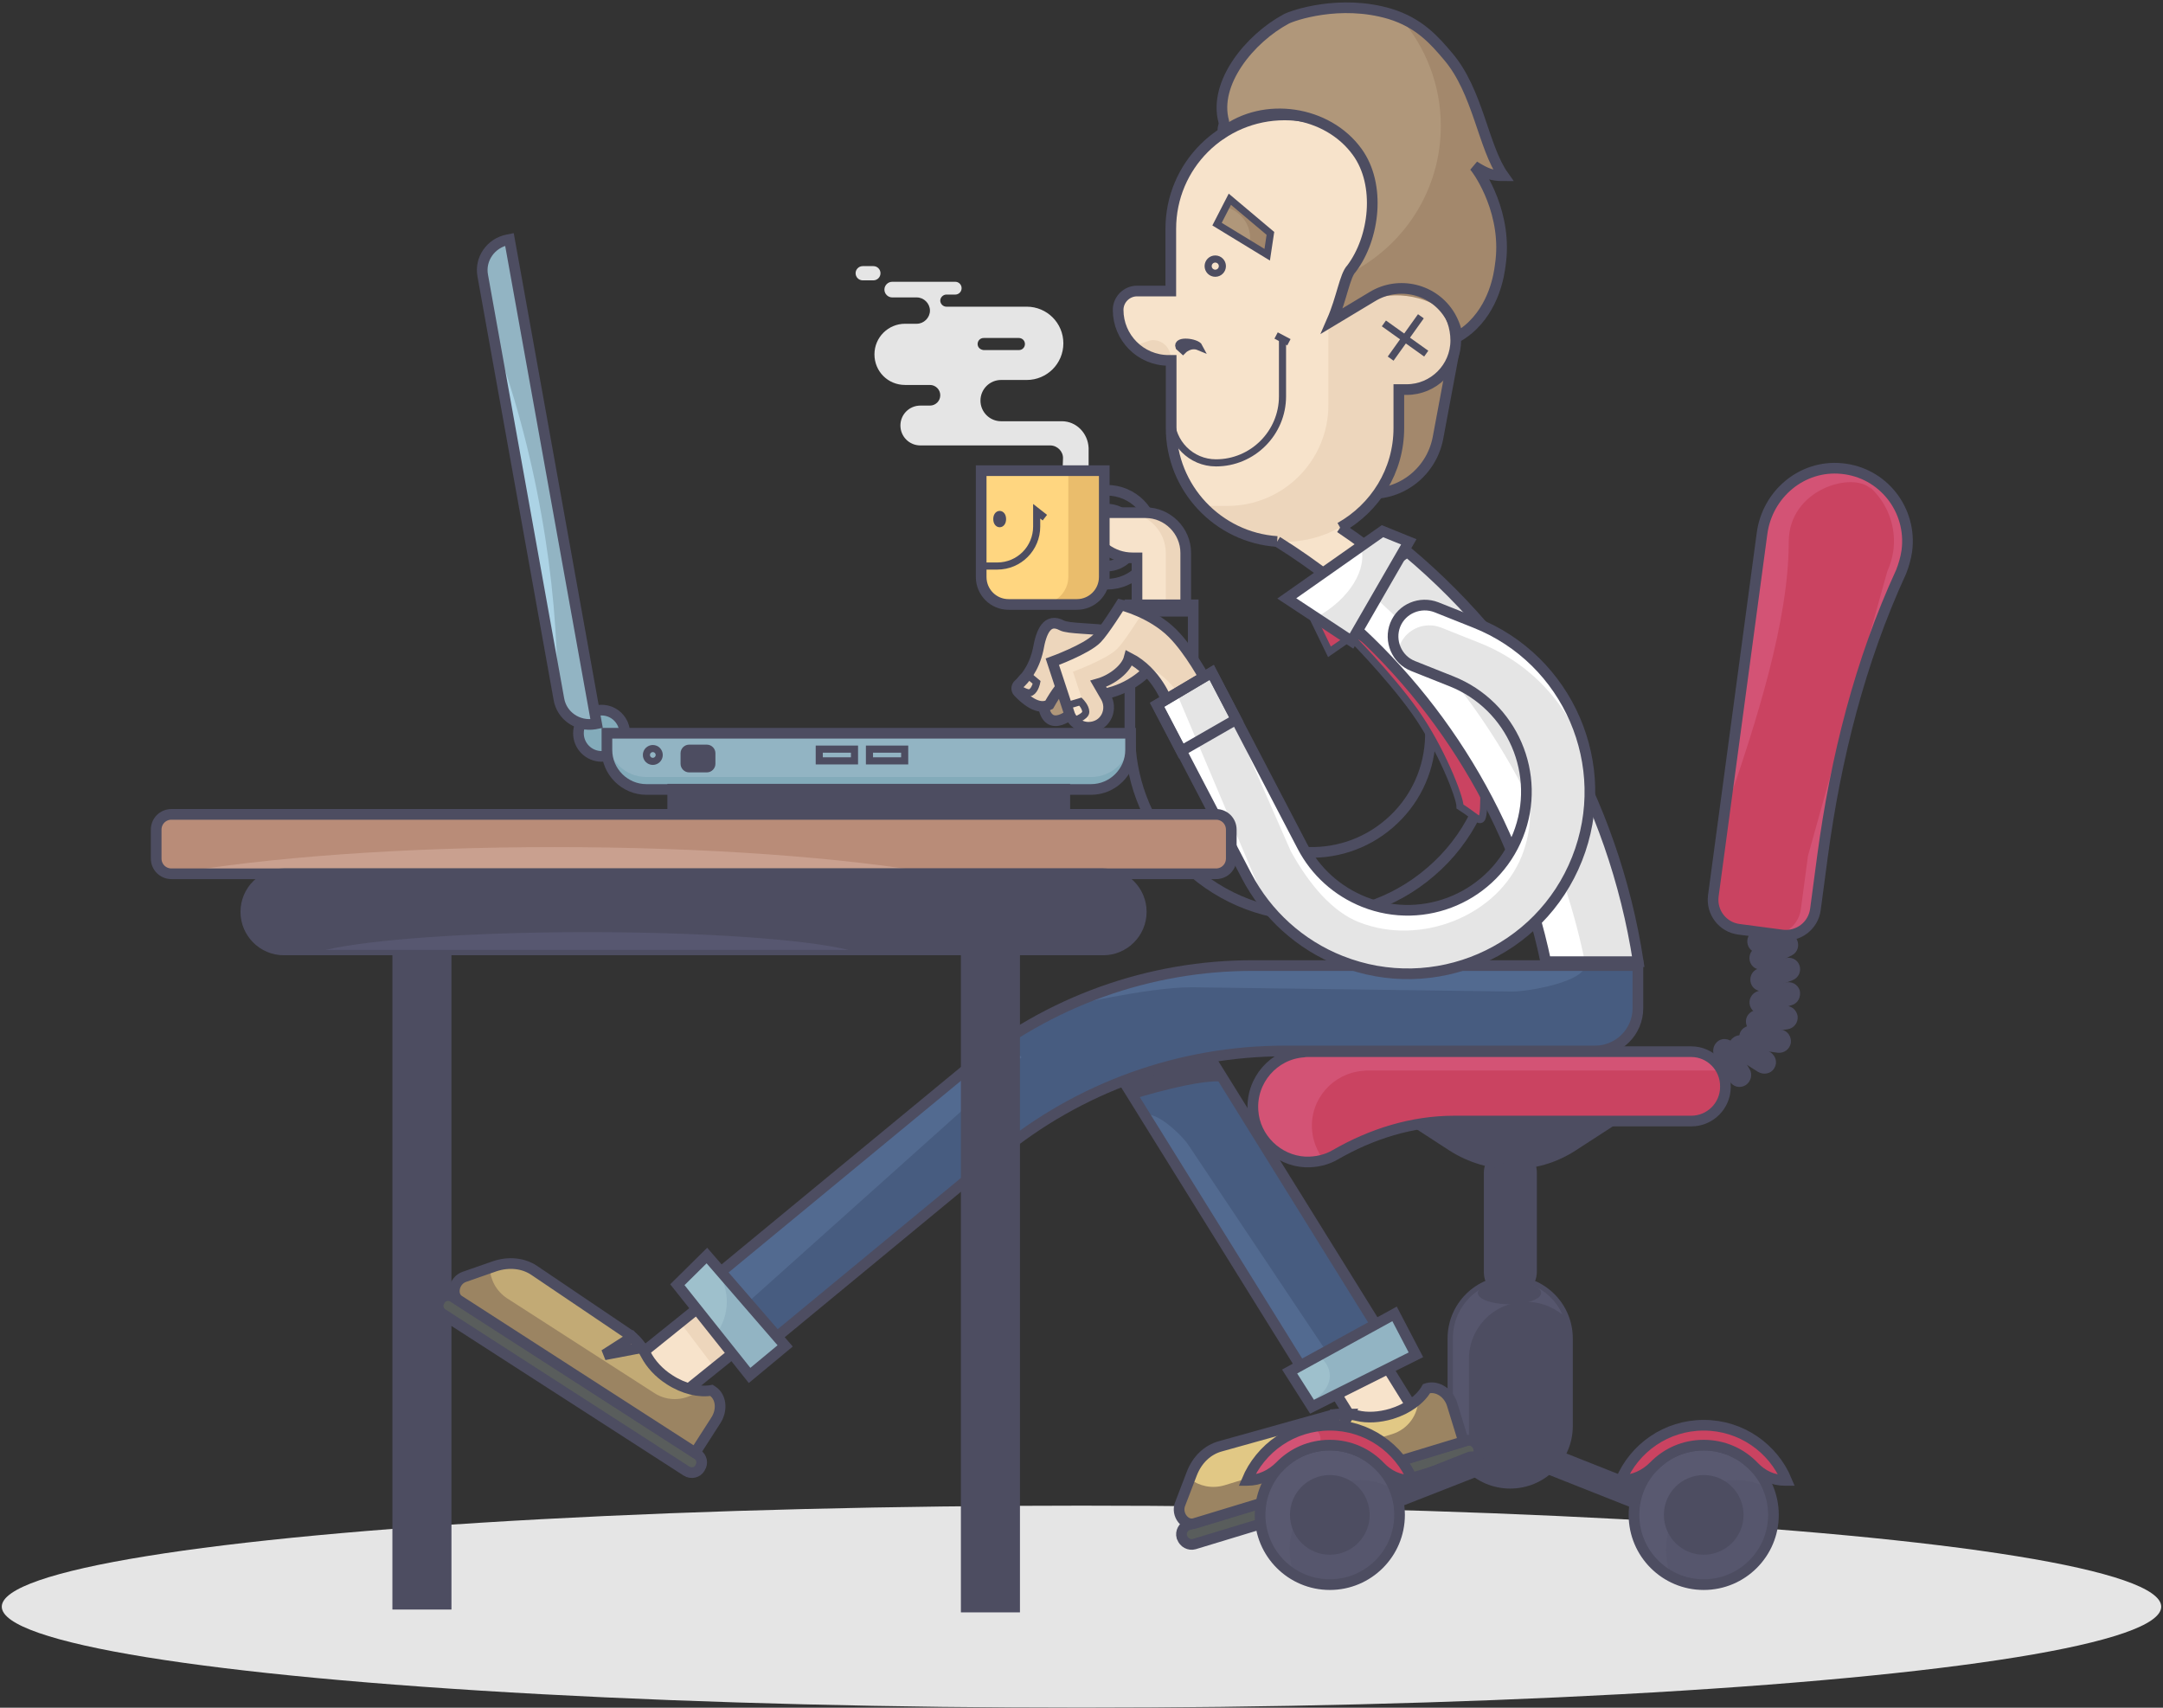 <?xml version="1.0" encoding="UTF-8"?>
<svg width="608px" height="480px" viewBox="0 0 608 480" version="1.1" xmlns="http://www.w3.org/2000/svg" xmlns:xlink="http://www.w3.org/1999/xlink">
    <rect x="0" y="0" width="608" height="480" fill="#333333" stroke="none"/>
    <!-- Generator: Sketch 41 (35326) - http://www.bohemiancoding.com/sketch -->
    <title>working</title>
    <desc>Created with Sketch.</desc>
    <defs>
        <polygon id="path-1" points="0 0 675 0 675 548 0 548"></polygon>
    </defs>
    <g id="Page-1" stroke="none" stroke-width="1" fill="none" fill-rule="evenodd">
        <g id="working" transform="translate(-28, -37)">
            <mask id="mask-2" fill="white">
                <use xlink:href="#path-1"></use>
            </mask>
            <g id="Shape"></g>
            <ellipse id="Oval" fill="#E5E5E5" mask="url(#mask-2)" cx="332" cy="488.6" rx="303.5" ry="28.4"></ellipse>
            <path d="M452.5,453.9 C461.4,453.9 468.6,446.7 468.6,437.8 L468.6,413.2 C468.6,404.3 461.4,397.1 452.5,397.1 C443.6,397.1 436.4,404.3 436.4,413.2 L436.4,437.8 C436.4,446.7 443.6,453.9 452.5,453.9 Z" id="Shape" stroke="#4D4D61" stroke-width="3" mask="url(#mask-2)"></path>
            <path d="M452.5,453.9 C461.4,453.9 468.6,446.7 468.6,437.8 L468.6,413.2 C468.6,404.3 461.4,397.1 452.5,397.1 C443.6,397.1 436.4,404.3 436.4,413.2 L436.4,437.8 C436.4,446.7 443.6,453.9 452.5,453.9 Z" id="Shape" fill="#4D4D61" mask="url(#mask-2)"></path>
            <path d="M440.9,443.6 L440.9,419 C440.9,410.1 448.1,402.9 457,402.9 C460.9,402.9 464.4,404.3 467.2,406.5 C464.7,400.9 459.1,397 452.5,397 C443.6,397 436.4,404.2 436.4,413.1 L436.4,437.7 C436.4,442.8 438.7,447.3 442.4,450.2 C441.4,448.3 440.9,446 440.9,443.6 Z" id="Shape" fill="#56566D" mask="url(#mask-2)"></path>
            <ellipse id="Oval" fill="#4D4D61" mask="url(#mask-2)" cx="452.3" cy="400.4" rx="8.9" ry="3.2"></ellipse>
            <path d="M452.5,400.4 C455.8,400.4 458.5,397.7 458.5,394.4 L458.5,366.7 C458.5,363.9 456.2,361.6 453.4,361.6 L451.7,361.6 C448.9,361.6 446.6,363.9 446.6,366.7 L446.6,394.4 C446.5,397.7 449.2,400.4 452.5,400.4 L452.5,400.4 Z" id="Shape" fill="#4D4D61" mask="url(#mask-2)"></path>
            <path d="M452.5,400.4 C455.8,400.4 458.5,397.7 458.5,394.4 L458.5,366.6 C458.5,363.8 456.3,361.6 453.5,361.6 L451.6,361.6 C448.8,361.6 446.6,363.8 446.6,366.6 L446.6,394.4 C446.5,397.7 449.2,400.4 452.5,400.4 Z" id="Shape" stroke="#4D4D61" stroke-width="3" mask="url(#mask-2)"></path>
            <path d="M326.5,155.4 L309.4,155.4 C306.2,155.4 303.6,152.8 303.6,149.6 C303.6,146.4 306.2,143.8 309.4,143.8 L316.6,143.8 C322.3,143.8 326.9,139.2 326.9,133.5 C326.9,127.8 322.3,123.2 316.6,123.2 L294,123.2 C293.1,123.2 292.3,122.4 292.3,121.5 C292.3,120.6 293.1,119.8 294,119.8 L296.5,119.8 C297.5,119.8 298.3,119 298.3,118 C298.3,117 297.5,116.2 296.5,116.2 L278.8,116.2 C277.6,116.2 276.6,117.2 276.6,118.4 C276.6,119.6 277.6,120.6 278.8,120.6 L285.7,120.6 C287.7,120.6 289.4,122.3 289.4,124.3 C289.4,126.3 287.7,128 285.7,128 L282.4,128 C277.7,128 273.8,131.8 273.8,136.6 C273.8,141.4 277.6,145.2 282.4,145.2 L289.4,145.2 C291,145.2 292.3,146.5 292.3,148.1 C292.3,149.7 291,151 289.4,151 L286.7,151 C283.6,151 281.1,153.5 281.1,156.6 C281.1,159.7 283.6,162.2 286.7,162.2 L323.2,162.2 C325.2,162.2 326.9,163.9 326.8,165.9 L326.7,168.7 L334,168.7 L334,162.9 C333.8,158.7 330.5,155.4 326.5,155.4 L326.5,155.4 Z M302.8,133.7 C302.8,132.8 303.5,132 304.5,132 L314.4,132 C315.3,132 316.1,132.7 316.1,133.7 C316.1,134.6 315.4,135.4 314.4,135.4 L304.5,135.4 C303.5,135.3 302.8,134.6 302.8,133.7 Z" id="Shape" fill="#E5E5E5" mask="url(#mask-2)"></path>
            <path d="M273.5,115.8 L270.5,115.8 C269.4,115.8 268.5,114.9 268.5,113.8 C268.5,112.7 269.4,111.8 270.5,111.8 L273.5,111.8 C274.6,111.8 275.5,112.7 275.5,113.8 C275.5,114.9 274.6,115.8 273.5,115.8 Z" id="Shape" fill="#E5E5E5" mask="url(#mask-2)"></path>
            <path d="M514.2,340.9 L510,334 C509.1,332.5 509.6,330.5 511.1,329.5 C512.6,328.6 514.6,329.1 515.6,330.6 L519.8,337.5 C520.7,339 520.2,341 518.7,342 C517.1,343 515.1,342.5 514.2,340.9 Z" id="Shape" fill="#4D4D61" mask="url(#mask-2)"></path>
            <path d="M522.2,338.3 L515.4,334 C513.9,333 513.4,331 514.4,329.5 C515.4,328 517.4,327.5 518.9,328.5 L525.7,332.8 C527.2,333.8 527.7,335.8 526.7,337.3 C525.8,338.8 523.8,339.2 522.2,338.3 Z" id="Shape" fill="#4D4D61" mask="url(#mask-2)"></path>
            <path d="M527.7,332.9 L519.7,331.8 C517.9,331.6 516.7,329.9 516.9,328.1 C517.1,326.3 518.8,325.1 520.6,325.3 L528.6,326.4 C530.4,326.6 531.6,328.3 531.4,330.1 C531.1,331.9 529.5,333.1 527.7,332.9 Z" id="Shape" fill="#4D4D61" mask="url(#mask-2)"></path>
            <path d="M530.5,326.3 L522.5,327.4 C520.7,327.7 519.1,326.4 518.8,324.6 C518.5,322.8 519.8,321.2 521.6,320.9 L529.6,319.8 C531.4,319.5 533,320.8 533.3,322.6 C533.5,324.4 532.3,326 530.5,326.3 Z" id="Shape" fill="#4D4D61" mask="url(#mask-2)"></path>
            <path d="M531.7,319.5 L524,321.9 C522.3,322.4 520.5,321.5 519.9,319.7 C519.4,318 520.3,316.2 522.1,315.6 L529.8,313.2 C531.5,312.7 533.3,313.6 533.9,315.4 C534.3,317.2 533.4,319 531.7,319.5 Z" id="Shape" fill="#4D4D61" mask="url(#mask-2)"></path>
            <path d="M531.9,312.5 L524.4,315.4 C522.7,316 520.8,315.2 520.2,313.5 C519.6,311.8 520.4,309.9 522.1,309.3 L529.6,306.4 C531.3,305.8 533.2,306.6 533.8,308.3 C534.4,310 533.6,311.8 531.9,312.5 Z" id="Shape" fill="#4D4D61" mask="url(#mask-2)"></path>
            <path d="M531.7,305.5 L524.5,309.2 C522.9,310 520.9,309.4 520.1,307.8 C519.3,306.2 519.9,304.2 521.5,303.4 L528.7,299.7 C530.3,298.9 532.3,299.5 533.1,301.1 C533.9,302.7 533.3,304.7 531.7,305.5 Z" id="Shape" fill="#4D4D61" mask="url(#mask-2)"></path>
            <path d="M531.1,300.8 L523.9,304.5 C522.3,305.3 520.3,304.7 519.5,303.1 C518.7,301.5 519.3,299.5 520.9,298.7 L528.1,295 C529.7,294.2 531.7,294.8 532.5,296.4 C533.3,298 532.7,300 531.1,300.8 Z" id="Shape" fill="#4D4D61" mask="url(#mask-2)"></path>
            <path d="M339.1,174.8 C331.8,174.8 325.9,180.7 325.9,188 C325.9,195.3 331.8,201.2 339.1,201.2 C346.4,201.2 352.3,195.3 352.3,188 C352.3,180.7 346.4,174.8 339.1,174.8 L339.1,174.8 Z M339.1,196.1 C334.7,196.1 331.1,192.5 331.1,188.1 C331.1,183.7 334.7,180.1 339.1,180.1 C343.5,180.1 347.1,183.7 347.1,188.1 C347.1,192.5 343.5,196.1 339.1,196.1 Z" id="Shape" stroke="#4D4D61" stroke-width="3" mask="url(#mask-2)"></path>
            <path d="M350,181.1 L348.6,181.1 L338.6,181.1 C335.6,181.1 333.6,184.3 335.1,187 C337.2,191 341.5,193.8 346.4,193.8 L347.7,193.8 L347.7,208.8 L361.4,208.8 L361.4,192.4 C361.3,186.2 356.2,181.1 350,181.1 Z" id="Shape" fill="#F7E3CB" mask="url(#mask-2)"></path>
            <path d="M350,181.1 L348.6,181.1 L344.3,181.1 C350.6,181.1 355.7,186.2 355.7,192.5 L355.7,208.9 L361.4,208.9 L361.4,192.5 C361.3,186.2 356.2,181.1 350,181.1 L350,181.1 Z" id="Shape" fill="#EDD6BC" mask="url(#mask-2)"></path>
            <path d="M350,181.1 L348.6,181.1 L337.1,181.1 C335,181.1 333.6,183.1 334.2,185 C335.9,190.1 340.7,193.8 346.3,193.8 L347.6,193.8 L347.6,208.8 L361.3,208.8 L361.3,192.4 C361.3,186.2 356.2,181.1 350,181.1 L350,181.1 Z" id="Shape" stroke="#4D4D61" stroke-width="3" mask="url(#mask-2)"></path>
            <path d="M311.5,206.9 L330.7,206.9 C334.9,206.9 338.4,203.5 338.4,199.2 L338.4,169.3 L303.8,169.3 L303.8,199.2 C303.8,203.4 307.2,206.9 311.5,206.9 L311.5,206.9 Z" id="Shape" fill="#FFD680" mask="url(#mask-2)"></path>
            <path d="M303.8,196.1 L308.3,196.1 C314.5,196.1 319.4,191.1 319.4,185 L319.4,180.7 L321.7,182.5" id="Shape" stroke="#4D4D61" stroke-width="2" mask="url(#mask-2)"></path>
            <path d="M328.3,169.2 L328.3,199.1 C328.3,203.3 324.9,206.8 320.6,206.8 L330.6,206.8 C334.8,206.8 338.3,203.4 338.3,199.1 L338.3,169.2 L328.3,169.2 Z" id="Shape" fill="#EABD6C" mask="url(#mask-2)"></path>
            <path d="M311.5,206.9 L330.7,206.9 C334.9,206.9 338.4,203.5 338.4,199.2 L338.4,169.3 L303.8,169.3 L303.8,199.2 C303.8,203.4 307.2,206.9 311.5,206.9 L311.5,206.9 Z" id="Shape" stroke="#4D4D61" stroke-width="3" mask="url(#mask-2)"></path>
            <polygon id="Shape" fill="#CA4361" mask="url(#mask-2)" points="396.7 209.9 401.7 220.2 409.1 215.1"></polygon>
            <polygon id="Shape" stroke="#4D4D61" stroke-width="2" mask="url(#mask-2)" points="396.7 209.9 401.7 220.2 409.1 215.1"></polygon>
            <polygon id="Shape" fill="#F7E3CB" mask="url(#mask-2)" transform="translate(392.014, 394.857) rotate(148.157) translate(-392.014, -394.857) " points="383.964 340.806 400.064 340.806 400.064 448.907 383.964 448.907"></polygon>
            <polygon id="Shape" stroke="#4D4D61" stroke-width="3" mask="url(#mask-2)" transform="translate(392.014, 394.857) rotate(148.157) translate(-392.014, -394.857) " points="383.964 340.806 400.064 340.806 400.064 448.907 383.964 448.907"></polygon>
            <polygon id="Shape" fill="#F7E3CB" mask="url(#mask-2)" points="207.6 418 313.5 332.8 323.7 345.1 217.8 430.4"></polygon>
            <polygon id="Shape" fill="#EDD6BC" mask="url(#mask-2)" points="219.2 408.7 228.9 421.5 238.5 414 228.8 400.9"></polygon>
            <polygon id="Shape" stroke="#4D4D61" stroke-width="3" mask="url(#mask-2)" points="207.6 418 313.5 332.8 323.7 345.1 217.8 430.4"></polygon>
            <path d="M435.5,209.9 L427.9,201.1 C424.7,197.4 419.1,197 415.4,200.1 C411.6,203.3 411.2,209 414.4,212.7 L422,221.5 C434,235.4 432.5,256.5 418.5,268.5 C404.6,280.5 383.5,279 371.5,265 C366.3,258.9 363.4,251.2 363.4,243.2 L363.4,207 L345.6,207 L345.6,243.3 C345.6,255.6 350,267.4 358,276.7 C376.5,298.1 408.8,300.5 430.2,282 C451.6,263.7 453.9,231.3 435.5,209.9 Z" id="Shape" stroke="#4D4D61" stroke-width="3" mask="url(#mask-2)"></path>
            <path d="M406.8,215.1 C406.8,215.1 418.3,226.6 425.7,237 C433,247.3 438.4,261 438.4,263.7 C442.6,266.4 443.7,267.9 444.4,267.2 C445.1,266.5 445.1,262.5 445.1,259 C445.1,255.4 412.6,211.2 406.8,215.1 L406.8,215.1 Z" id="Shape" fill="#CA4361" mask="url(#mask-2)"></path>
            <path d="M406.8,215.1 C406.8,215.1 418.3,226.6 425.7,237 C433,247.3 438.4,261 438.4,263.7 C442.6,266.4 443.7,267.9 444.4,267.2 C445.1,266.5 445.1,262.5 445.1,259 C445.1,255.4 412.6,211.2 406.8,215.1 L406.8,215.1 Z" id="Shape" stroke="#4D4D61" stroke-width="2" mask="url(#mask-2)"></path>
            <path d="M441.8,447.3 L363.7,471 C362.3,471.4 360.8,470.6 360.3,469.2 L360.2,469 C359.8,467.6 360.6,466.1 362,465.6 L440.1,441.9 C441.5,441.5 443,442.3 443.5,443.7 L443.6,443.9 C444,445.4 443.2,446.9 441.8,447.3 Z" id="Shape" fill="#595D5C" mask="url(#mask-2)"></path>
            <path d="M441.8,447.3 L363.7,471 C362.3,471.4 360.8,470.6 360.3,469.2 L360.2,469 C359.8,467.6 360.6,466.1 362,465.6 L440.1,441.9 C441.5,441.5 443,442.3 443.5,443.7 L443.6,443.9 C444,445.4 443.2,446.9 441.8,447.3 Z" id="Shape" stroke="#4D4D61" stroke-width="3" mask="url(#mask-2)"></path>
            <path d="M429.3,427.2 L429,427.3 C427.3,430.3 423.7,433 419.1,434.4 C415.7,435.4 412.3,435.6 409.5,434.9 C407,434.3 404.4,434.2 401.9,434.9 L371.1,443.5 C367.4,444.5 364.5,447.3 363,451.2 L359.7,459.8 C358.6,462.7 361.1,466 363.8,465.2 L439.4,442.2 L436.2,431.8 C435.2,428.5 432.1,426.5 429.3,427.2 L429.3,427.2 Z" id="Shape" fill="#9B8462" mask="url(#mask-2)"></path>
            <path d="M363,451.3 L362.5,452.7 C365.1,454.7 368.6,455.5 372.1,454.5 L419.3,440.1 C423.8,438.7 426.6,434.7 426.7,430.2 C424.8,432 422.2,433.5 419.2,434.4 C415.8,435.4 412.4,435.6 409.6,434.9 C407.1,434.3 404.5,434.2 402,434.9 L371.2,443.5 C367.4,444.5 364.5,447.3 363,451.3 Z" id="Shape" fill="#E1C885" mask="url(#mask-2)"></path>
            <path d="M429.3,427.2 L429,427.3 C427.3,430.3 423.7,433 419.1,434.4 C415.7,435.4 412.3,435.6 409.5,434.9 C407,434.3 404.4,434.2 401.9,434.9 L371.1,443.5 C367.4,444.5 364.5,447.3 363,451.2 L359.7,459.8 C358.6,462.7 361.1,466 363.8,465.2 L439.4,442.2 L436.2,431.8 C435.2,428.5 432.1,426.5 429.3,427.2 L429.3,427.2 Z" id="Shape" stroke="#4D4D61" stroke-width="3" mask="url(#mask-2)"></path>
            <polygon id="Shape" stroke="#4D4D61" stroke-width="3" mask="url(#mask-2)" points="401.9 443.9 407.2 434.5 403.2 434.6"></polygon>
            <path d="M387,189.2 C429.6,215.8 458.9,258.7 468.7,307.3 L482.5,307.3 C474.7,257.7 446.6,213.5 404.7,185.3" id="Shape" fill="#F7E3CB" mask="url(#mask-2)"></path>
            <path d="M470.1,359.1 L481.2,351.9 L425.1,351.9 L436.2,359.1 C446.6,365.8 459.8,365.8 470.1,359.1 Z" id="Shape" stroke="#4D4D61" stroke-width="3" mask="url(#mask-2)"></path>
            <path d="M470.1,359.1 L481.2,351.9 L425.1,351.9 L436.2,359.1 C446.6,365.8 459.8,365.8 470.1,359.1 Z" id="Shape" fill="#4D4D61" mask="url(#mask-2)"></path>
            <path d="M401.5,186.8 C413,182 421.2,170.6 421.2,157.3 L421.2,146.5 L423.4,146.5 C431,146.5 437.2,140.3 437.2,132.7 C437.2,125.1 431.9,118 424.2,118 L420.5,118.3 L421.1,101.3 C421.1,83.6 406.8,69.3 389.1,69.3 C371.4,69.3 357.1,83.6 357.1,101.3 L357.1,118.8 L347.6,118.8 C344.7,118.8 342.3,121.2 342.3,124.1 C342.3,131.9 348.6,138.3 356.5,138.3 L357.2,138.3 L357.2,157.3 C357.2,174.2 370.4,188.1 387,189.2" id="Shape" fill="#F7E3CB" mask="url(#mask-2)"></path>
            <path d="M503.4,332.6 L395.5,332.6 C395.1,332.6 394.8,332.6 394.4,332.7 C386.1,333.3 379.6,340.6 380.2,349.2 C380.7,356.9 387.1,363.2 394.9,363.6 C398,363.7 400.9,363 403.3,361.6 C413.5,355.7 424.9,352.1 436.8,352.1 L503.4,352.1 C508.7,352.1 513,347.8 513,342.5 C513.1,337 508.7,332.6 503.4,332.6 Z" id="Shape" fill="#CA4361" mask="url(#mask-2)"></path>
            <path d="M396.8,354.5 C396.2,345.9 402.7,338.7 411,338 C411.3,338 411.7,337.9 412.1,337.9 L512.1,337.9 C510.5,334.7 507.3,332.6 503.5,332.6 L395.5,332.6 C395.1,332.6 394.8,332.6 394.4,332.7 C386.1,333.3 379.6,340.6 380.2,349.2 C380.7,356.9 387.1,363.2 394.9,363.6 C396.7,363.7 398.4,363.5 400,363 C398.2,360.5 397,357.6 396.8,354.5 Z" id="Shape" fill="#D35375" mask="url(#mask-2)"></path>
            <path d="M503.4,332.6 L395.5,332.6 C395.1,332.6 394.8,332.6 394.4,332.7 C386.1,333.3 379.6,340.6 380.2,349.2 C380.7,356.9 387.1,363.2 394.9,363.6 C398,363.7 400.9,363 403.3,361.6 C413.5,355.7 424.9,352.1 436.8,352.1 L503.4,352.1 C508.7,352.1 513,347.8 513,342.5 C513.1,337 508.7,332.6 503.4,332.6 Z" id="Shape" stroke="#4D4D61" stroke-width="3" mask="url(#mask-2)"></path>
            <polygon id="Shape" fill="#4D4D61" mask="url(#mask-2)" transform="translate(477.468, 453.152) rotate(111.606) translate(-477.468, -453.152) " points="473.768 437.153 481.167 437.153 481.167 469.152 473.768 469.152"></polygon>
            <path d="M416.8,462.4 L414.1,455.6 L440.4,445.2 C442.3,444.5 444.4,445.4 445.2,447.3 C445.9,449.2 445,451.3 443.1,452.1 L416.8,462.4 Z" id="Shape" fill="#4D4D61" mask="url(#mask-2)"></path>
            <path d="M436.8,135.5 L432.2,160.1 C430.3,170 421.2,176.8 411.2,175.6 L411.1,175.6 L422.9,125.9 L436.8,135.5 Z" id="Shape" fill="#A3886C" mask="url(#mask-2)"></path>
            <path d="M436.8,135.5 L432.2,160.1 C430.3,170 421.2,176.8 411.2,175.6 L411.1,175.6 L422.9,125.9 L436.8,135.5 Z" id="Shape" stroke="#4D4D61" stroke-width="3" mask="url(#mask-2)"></path>
            <path d="M357.1,140 L357.1,137.7 C357.1,134.5 354.3,132.1 351.2,132.7 L347.5,134 L357.1,140 Z" id="Shape" fill="#EDD6BC" mask="url(#mask-2)"></path>
            <path d="M422.9,118.8 L421.1,118.8 L421.1,101.7 C413.4,113.6 401.4,129.3 401.4,129.3 L401.4,149.7 L401.4,150.8 C401.4,166.5 388.7,179.2 373,179.2 L365.7,179.2 C371.5,185.4 379.8,189.3 389,189.3 C406.7,189.3 421,175 421,157.3 L421,146.5 L423.2,146.5 C431.1,146.5 437.4,139.9 437,132 C436.8,124.5 430.3,118.8 422.9,118.8 Z" id="Shape" fill="#EDD6BC" mask="url(#mask-2)"></path>
            <path d="M404.7,185.3 C414.5,179.8 421.2,169.4 421.2,157.3 L421.2,146.5 L423.4,146.5 C431,146.5 437.2,140.3 437.2,132.7 C437.2,125.1 431.9,118 424.2,118 L420.5,118.3 L421.1,101.3 C421.1,83.6 406.8,69.3 389.1,69.3 C371.4,69.3 357.1,83.6 357.1,101.3 L357.1,118.8 L347.6,118.8 C344.7,118.8 342.3,121.2 342.3,124.1 C342.3,131.9 348.6,138.3 356.5,138.3 L357.2,138.3 L357.2,157.3 C357.2,174.2 370.4,188.1 387,189.2" id="Shape" stroke="#4D4D61" stroke-width="3" mask="url(#mask-2)"></path>
            <circle id="Oval" stroke="#4D4D61" stroke-width="2" mask="url(#mask-2)" cx="369.6" cy="111.8" r="2"></circle>
            <path d="M388.5,132.2 L388.5,148.4 C388.5,158.7 380.1,167.1 369.8,167.1 C362.8,167.1 357.2,161.4 357.2,154.5" id="Shape" stroke="#4D4D61" stroke-width="2" mask="url(#mask-2)"></path>
            <path d="M386.7,131.3 L390.3,133.2" id="Shape" stroke="#4D4D61" stroke-width="2" mask="url(#mask-2)"></path>
            <polygon id="Shape" fill="#B0977A" mask="url(#mask-2)" points="373.7 93 370.1 100 384.2 108.6 385.1 102.6"></polygon>
            <path d="M373.7,93 L372.6,95.2 C376.5,96.3 379.4,99.7 379.4,103.9 C379.4,104.5 379.3,105.1 379.2,105.6 L384.2,108.7 L385.1,102.7 L373.7,93 Z" id="Shape" fill="#A3886C" mask="url(#mask-2)"></path>
            <polygon id="Shape" stroke="#4D4D61" stroke-width="2" mask="url(#mask-2)" points="373.7 93 370.1 100 384.2 108.6 385.1 102.6"></polygon>
            <path d="M442.4,83.7 C445.8,85.8 447.3,86.4 450.6,86.4 C444.9,78.4 443.5,62.7 435,52.8 C431.2,48.3 426.9,43.4 418.7,40.9 C404.6,36.7 391.3,41.4 389.6,42.3 C379.3,47.8 369,60.4 372,71.2 C372.3,72.4 371.3,73.2 372,74.1 C383.3,65.5 401.1,68.1 409.5,79.7 C416.2,88.9 414.4,103.9 407.9,112.5 C406,114.4 405.2,120.8 402.4,127.2 L409.9,122.6 C417.6,117.9 429.2,119.3 435.6,125.7 C436.7,127.6 437.4,129.6 437.7,131.6 C438.5,131.1 439.5,130.5 440.7,129.5 C448.1,123.3 449.4,113.9 449.7,111.5 C451.9,97.3 444,85.5 442.4,83.7 L442.4,83.7 Z" id="Shape" fill="#B0977A" mask="url(#mask-2)"></path>
            <path d="M450.7,86.5 C445,78.5 443.6,62.8 435.1,52.9 C431.8,49 428.1,44.7 421.7,42.1 C428.7,50.2 433,60.8 433,72.4 C433,90.6 422.5,106.3 407.2,113.9 C405.8,116.6 404.9,122 402.5,127.4 L410,122.8 C417.7,118.1 429.3,119.5 435.7,125.9 C436.8,127.8 437.5,129.8 437.8,131.8 C438.6,131.3 439.6,130.7 440.8,129.7 C448.2,123.5 449.5,114.1 449.8,111.7 C451.8,97.4 443.8,85.5 442.3,83.8 C445.9,85.9 447.4,86.5 450.7,86.5 L450.7,86.5 Z" id="Shape" fill="#A3886C" mask="url(#mask-2)"></path>
            <path d="M442.4,83.7 C445.8,85.8 447.3,86.4 450.6,86.4 C444.9,78.4 443.5,62.7 435,52.8 C431.2,48.3 426.9,43.4 418.7,40.9 C404.6,36.7 391.3,41.4 389.6,42.3 C379.3,47.8 369,60.4 372,71.2 C372.3,72.4 371.3,73.2 372,74.1 C383.3,65.5 401.1,68.1 409.5,79.7 C416.2,88.9 414.4,103.9 407.9,112.5 C406,114.4 405.2,120.8 402.4,127.2 L413.7,120.4 C421.2,115.8 431.1,118.2 435.6,125.8 C436.7,127.7 437.4,129.7 437.7,131.7 C438.5,131.2 439.5,130.6 440.7,129.6 C448.1,123.4 449.4,114 449.7,111.6 C451.9,97.3 444,85.5 442.4,83.7 L442.4,83.7 Z" id="Shape" stroke="#4D4D61" stroke-width="3" mask="url(#mask-2)"></path>
            <path d="M417,127.9 L428.9,136.4" id="Shape" stroke="#4D4D61" stroke-width="2" mask="url(#mask-2)"></path>
            <path d="M427.4,125.9 L418.9,137.8" id="Shape" stroke="#4D4D61" stroke-width="2" mask="url(#mask-2)"></path>
            <path d="M359.4,134.5 L360.5,135.5 C360.5,135.5 362.5,133.4 365.1,134.5 C364.4,133.1 358.6,132.4 359.4,134.5 Z" id="Shape" stroke="#4D4D61" stroke-width="2" mask="url(#mask-2)"></path>
            <path d="M387,189.2 C429.6,215.8 458.9,258.7 468.7,307.3 L482.5,307.3 C474.7,257.7 446.6,213.5 404.7,185.3" id="Shape" stroke="#4D4D61" stroke-width="3" mask="url(#mask-2)"></path>
            <polygon id="Shape" fill="#475C80" mask="url(#mask-2)" transform="translate(377.531, 372.299) rotate(238.152) translate(-377.531, -372.299) " points="319.478 360.248 435.584 360.248 435.584 384.35 319.478 384.35"></polygon>
            <path d="M348.8,349.6 L392.9,419.9 C395.7,418.1 404.2,422 402.4,419.2 L362.1,358.9 C360.3,356.1 352.6,348.8 349.7,350.6 L348.8,349.6 Z" id="Shape" fill="#6987AF" opacity="0.57" mask="url(#mask-2)"></path>
            <path d="M346.9,345.8 C346.9,345.8 365.8,339.9 372.3,341.1 C365.7,328.4 363.3,325.9 363.3,325.9 L338,334.1 L346.9,345.8 Z" id="Shape" fill="#4D4D61" mask="url(#mask-2)"></path>
            <polygon id="Shape" stroke="#4D4D61" stroke-width="3" mask="url(#mask-2)" transform="translate(377.531, 372.299) rotate(238.152) translate(-377.531, -372.299) " points="319.478 360.248 435.584 360.248 435.584 384.35 319.478 384.35"></polygon>
            <path d="M300.1,337.2 L223,400.8 L238.3,419.4 L308.7,361.3 C331.3,342.6 359.8,332.4 389.1,332.4 L476.4,332.4 C483,332.4 488.4,327 488.4,320.4 L488.4,308.4 L380.4,308.4 C351.1,308.3 322.7,318.5 300.1,337.2 L300.1,337.2 Z" id="Shape" fill="#475C80" mask="url(#mask-2)"></path>
            <path d="M227.8,396.8 L234.6,406.3 L315.1,334.2 L311,329.1 C307.2,331.6 303.6,334.3 300.1,337.2 L227.8,396.8 Z" id="Shape" fill="#6987AF" opacity="0.57" mask="url(#mask-2)"></path>
            <path d="M363,314.5 L453.1,315.7 C457.8,315.7 473.6,312.9 473.6,308.2 L380.6,308.2 C371,308.2 340.8,312.9 329.7,318.9 C326.8,320.5 349.5,314.5 363,314.5 L363,314.5 Z" id="Shape" fill="#6987AF" opacity="0.57" mask="url(#mask-2)"></path>
            <path d="M300.1,337.2 L223,400.8 L238.3,419.4 L308.7,361.3 C331.3,342.6 359.8,332.4 389.1,332.4 L476.4,332.4 C483,332.4 488.4,327 488.4,320.4 L488.4,308.4 L380.4,308.4 C351.1,308.3 322.7,318.5 300.1,337.2 L300.1,337.2 Z" id="Shape" stroke="#4D4D61" stroke-width="3" mask="url(#mask-2)"></path>
            <path d="M488.5,307.3 C481.6,262.3 458.3,221.2 423.6,192.1 L401.7,207.3 C432.8,232.7 454.3,268.1 462.5,307.3 L488.5,307.3 Z" id="Shape" fill="#E5E5E5" mask="url(#mask-2)"></path>
            <path d="M462.5,307.3 L473.5,307.3 C465,265.9 442.6,228.4 410.3,201.3 L401.7,207.3 C432.8,232.6 454.3,268.1 462.5,307.3 L462.5,307.3 Z" id="Shape" fill="#FFFFFF" mask="url(#mask-2)"></path>
            <path d="M488.5,307.3 C481.6,262.3 458.3,221.2 423.6,192.1 L401.7,207.3 C432.8,232.7 454.3,268.1 462.5,307.3 L488.5,307.3 Z" id="Shape" stroke="#4D4D61" stroke-width="3" mask="url(#mask-2)"></path>
            <path d="M328.7,237.9 C328.7,237.9 320.4,244.8 321.1,230.6 C321.4,224.1 329.9,224.3 329.9,224.3 L330.8,230.4 L328.7,237.9 Z" id="Shape" fill="#B0977A" mask="url(#mask-2)"></path>
            <path d="M328.7,237.9 C328.7,237.9 320.4,244.8 321.1,230.6 C321.4,224.1 329.9,224.3 329.9,224.3 L330.8,230.4 L328.7,237.9 Z" id="Shape" stroke="#4D4D61" stroke-width="3" mask="url(#mask-2)"></path>
            <path d="M353.2,222.5 C349.2,228.1 343,231.7 336.1,232.4 C330.9,232.9 331,220.9 322.9,235.1 C319.7,236.8 315.9,233.4 314.2,231.4 C313.7,230.8 313.7,229.9 314.3,229.4 C315.8,228.1 318.6,225 319.9,219.6 C320.8,214.4 322.5,210.6 326.6,212.8 C330.2,214.7 352.6,212 353.2,222.5 L353.2,222.5 Z" id="Shape" fill="#EDD6BC" mask="url(#mask-2)"></path>
            <path d="M353.2,222.5 C349.2,228.1 343,231.7 336.1,232.4 C330.9,232.9 331,220.9 322.9,235.1 C319.7,236.8 316,233.4 314.2,231.5 C313.6,230.9 313.7,229.9 314.3,229.4 C315.9,228 318.6,225 319.8,219.6 C320.7,214.4 322.4,210.6 326.5,212.8 C330.2,214.7 352.6,212 353.2,222.5 L353.2,222.5 Z" id="Shape" stroke="#4D4D61" stroke-width="3" mask="url(#mask-2)"></path>
            <path d="M356.1,234.3 C356.1,234.3 353.2,225.9 345.4,221.9 C344.6,225 340.6,228.1 336.7,229.2 L338.9,233 C340.6,236.1 339.2,240 335.9,241.1 C333,242.1 329.9,240.7 328.7,237.9 L323.8,223 C323.8,223 333.4,219.5 336.3,216.5 C338.3,214.5 343,207 343,207 C343,207 351.7,209.1 357.6,215 C362.5,219.9 366.9,228.2 366.9,228.2 L356.1,234.3 Z" id="Shape" fill="#EDD6BC" mask="url(#mask-2)"></path>
            <path d="M334.5,240.7 L329.6,225.8 C329.6,225.8 339.2,222.3 342.1,219.3 C344.1,217.3 348.8,209.8 348.8,209.8 C348.8,209.8 350.1,210.1 352.1,210.9 C347.4,208.1 342.9,207 342.9,207 C342.9,207 338.2,214.5 336.2,216.5 C333.2,219.4 323.7,223 323.7,223 L328.6,237.9 C329.6,240.4 332.2,241.8 334.8,241.3 C334.7,241.1 334.6,240.9 334.5,240.7 Z" id="Shape" fill="#F7E3CB" mask="url(#mask-2)"></path>
            <path d="M351.2,224.7 C351.1,225.1 350.9,225.5 350.7,225.9 C354.5,229.9 356.1,234.3 356.1,234.3 L359.5,232.4 C357.8,229.8 355.1,226.7 351.2,224.7 Z" id="Shape" fill="#F7E3CB" mask="url(#mask-2)"></path>
            <path d="M356.1,234.3 C356.1,234.3 353.2,225.9 345.4,221.9 C344.6,225 340.6,228.1 336.7,229.2 L338.9,233 C340.6,236.1 339.2,240 335.9,241.1 C333,242.1 329.9,240.7 328.7,237.9 L323.8,223 C323.8,223 333.4,219.5 336.3,216.5 C338.3,214.5 343,207 343,207 C343,207 351.7,209.1 357.6,215 C362.5,219.9 366.9,228.2 366.9,228.2 L356.1,234.3 Z" id="Shape" stroke="#4D4D61" stroke-width="3" mask="url(#mask-2)"></path>
            <path d="M328.7,235.1 L331.7,234.2 C331.7,234.2 333.2,235.7 333.2,237.1 C333.2,238.5 329.7,239.6 329.7,239.6 C329.7,239.6 327.4,236.3 328.7,235.1 Z" id="Shape" stroke="#4D4D61" stroke-width="2" mask="url(#mask-2)"></path>
            <path d="M317,226.8 L319.4,228.8 C319.4,228.8 319,230.9 317.8,231.6 C316.7,232.3 313.8,230.1 313.8,230.1 C313.8,230.1 315.3,226.4 317,226.8 L317,226.8 Z" id="Shape" stroke="#4D4D61" stroke-width="2" mask="url(#mask-2)"></path>
            <path d="M368.6,226 L394.1,274.9 C397.8,282 403.9,287.5 411.4,290.5 C428.5,297.3 447.9,288.9 454.7,271.8 C461.5,254.7 453.1,235.3 436,228.5 L425.2,224.2 C420.6,222.4 418.4,217.1 420.2,212.6 C422,208.1 427.2,205.9 431.8,207.7 L442.6,212 C468.9,222.4 481.7,252.2 471.3,278.4 C460.9,304.7 431.1,317.5 404.9,307.1 C393.5,302.6 384.1,294.1 378.4,283.2 L353.3,235.1 L368.6,226 Z" id="Shape" fill="#E5E5E5" mask="url(#mask-2)"></path>
            <polygon id="Shape" fill="#E5E5E5" mask="url(#mask-2)" points="375.5 239.2 368.6 226 353.2 235.1 360 248.1"></polygon>
            <path d="M353.2,235.1 L378.3,283.2 C379.2,284.9 380.2,286.6 381.3,288.2 C380.7,284.7 384.3,292.2 384.3,292.2 L358.7,231.7 L353.2,235.1 Z" id="Shape" fill="#FFFFFF" mask="url(#mask-2)"></path>
            <polygon id="Shape" stroke="#4D4D61" stroke-width="3" mask="url(#mask-2)" points="375.5 239.2 368.6 226 353.2 235.1 360 248.1"></polygon>
            <path d="M421.5,218.3 C423.3,213.8 428.5,211.6 433.1,213.4 L443.9,217.7 C459.3,223.8 470.1,236.6 474.3,251.5 C471.5,234.3 460,218.9 442.7,212 L431.9,207.7 C427.3,205.9 422.2,208.1 420.3,212.6 C419.2,215.3 419.5,218.3 421,220.6 C421,219.8 421.2,219.1 421.5,218.3 Z" id="Shape" fill="#FFFFFF" mask="url(#mask-2)"></path>
            <path d="M369.9,228.5 L390.8,276.2 C396.1,285.8 402.6,293.3 410,296.2 C427.1,303 449,294.6 455.8,277.5 C458.7,270.1 458.8,262.3 456.6,255.3 C457.3,260.7 456.7,266.4 454.5,271.8 C447.7,288.9 428.3,297.3 411.2,290.5 C403.8,287.5 397.6,282 393.9,274.9 L368.6,226" id="Shape" fill="#FFFFFF" mask="url(#mask-2)"></path>
            <path d="M368.6,226 L394.1,274.9 C397.8,282 403.9,287.5 411.4,290.5 C428.5,297.3 447.9,288.9 454.7,271.8 C461.5,254.7 453.1,235.3 436,228.5 L425.2,224.2 C420.6,222.4 418.4,217.1 420.2,212.6 C422,208.1 427.2,205.9 431.8,207.7 L442.6,212 C468.9,222.4 481.7,252.2 471.3,278.4 C460.9,304.7 431.1,317.5 404.9,307.1 C393.5,302.6 384.1,294.1 378.4,283.2 L353.3,235.1 L368.6,226 Z" id="Shape" stroke="#4D4D61" stroke-width="3" mask="url(#mask-2)"></path>
            <polygon id="Shape" fill="#E5E5E5" mask="url(#mask-2)" points="424 189.3 407.9 217.2 389.7 205.2 416.6 186.3"></polygon>
            <path d="M410.5,190.6 L389.7,205.2 L397.9,210.6 C398,210.5 398.1,210.5 398.2,210.4 C407.3,205.4 412.5,196.9 410.5,190.6 Z" id="Shape" fill="#FFFFFF" mask="url(#mask-2)"></path>
            <polygon id="Shape" stroke="#4D4D61" stroke-width="3" mask="url(#mask-2)" points="424 189.3 407.9 217.2 389.7 205.2 416.6 186.3"></polygon>
            <circle id="Oval" fill="#56566D" mask="url(#mask-2)" cx="401.8" cy="462.8" r="19.6"></circle>
            <path d="M390.5,472.6 C390.5,461.8 399.3,453 410.1,453 C413.7,453 417.1,454 420,455.7 C417.1,448.4 410,443.2 401.7,443.2 C390.9,443.2 382.1,452 382.1,462.8 C382.1,470 386,476.3 391.8,479.7 C391,477.5 390.5,475.1 390.5,472.6 L390.5,472.6 Z" id="Shape" fill="#66667C" opacity="0.44" mask="url(#mask-2)"></path>
            <circle id="Oval" stroke="#4D4D61" stroke-width="3" mask="url(#mask-2)" cx="401.8" cy="462.8" r="19.6"></circle>
            <circle id="Oval" stroke="#4D4D61" stroke-width="3" mask="url(#mask-2)" cx="401.8" cy="462.8" r="9.7"></circle>
            <circle id="Oval" fill="#4D4D61" mask="url(#mask-2)" cx="401.8" cy="462.8" r="9.7"></circle>
            <path d="M424.6,453.1 C421.3,453.1 418.3,451.7 416,449.3 C412.4,445.5 407.4,443.2 401.8,443.2 C396.3,443.2 391.4,445.4 387.8,449.1 C385.3,451.6 382.1,453.1 378.6,453.1 L378.5,453.1 C382.3,444 391.3,437.6 401.8,437.6 C412.3,437.6 421.3,444 425.1,453.1 L424.6,453.1 Z" id="Shape" fill="#CA4361" mask="url(#mask-2)"></path>
            <path d="M395.7,438.3 C387.9,440.2 381.6,445.8 378.5,453.1 L378.6,453.1 C382,453.1 385.2,451.8 387.5,449.4 C389.5,447.3 393.6,445.6 396.9,444.6 C399.8,443.7 400,439.5 397.1,438.5 C396.8,438.3 396.2,438.2 395.7,438.3 L395.7,438.3 Z" id="Shape" fill="#D35375" mask="url(#mask-2)"></path>
            <path d="M424.6,453.1 C421.3,453.1 418.3,451.7 416,449.3 C412.4,445.5 407.4,443.2 401.8,443.2 C396.3,443.2 391.4,445.4 387.8,449.1 C385.3,451.6 382.1,453.1 378.6,453.1 L378.5,453.1 C382.3,444 391.3,437.6 401.8,437.6 C412.3,437.6 421.3,444 425.1,453.1 L424.6,453.1 Z" id="Shape" stroke="#4D4D61" stroke-width="3" mask="url(#mask-2)"></path>
            <circle id="Oval" fill="#56566D" mask="url(#mask-2)" cx="506.9" cy="462.8" r="19.6"></circle>
            <path d="M496.3,472.6 C496.3,461.8 505.1,453 515.9,453 C519.5,453 522.9,454 525.8,455.7 C522.9,448.4 515.8,443.2 507.5,443.2 C496.7,443.2 487.9,452 487.9,462.8 C487.9,470 491.8,476.3 497.6,479.7 C496.8,477.5 496.3,475.1 496.3,472.6 L496.3,472.6 Z" id="Shape" fill="#66667C" opacity="0.44" mask="url(#mask-2)"></path>
            <circle id="Oval" stroke="#4D4D61" stroke-width="3" mask="url(#mask-2)" cx="506.9" cy="462.8" r="19.6"></circle>
            <polygon id="Shape" stroke="#4D4D61" stroke-width="3" mask="url(#mask-2)" points="139.8 301.2 153.4 301.2 153.4 487.9 139.8 487.9"></polygon>
            <polygon id="Shape" fill="#4D4D61" mask="url(#mask-2)" points="139.8 301.2 153.4 301.2 153.4 487.9 139.8 487.9"></polygon>
            <circle id="Oval" stroke="#4D4D61" stroke-width="3" mask="url(#mask-2)" cx="506.9" cy="462.8" r="9.7"></circle>
            <path d="M529.7,453.1 C526.4,453.1 523.4,451.7 521.1,449.3 C517.5,445.5 512.5,443.2 506.9,443.2 C501.4,443.2 496.5,445.4 492.9,449.1 C490.4,451.6 487.2,453.1 483.7,453.1 L483.6,453.1 C487.4,444 496.4,437.6 506.9,437.6 C517.4,437.6 526.4,444 530.2,453.1 L529.7,453.1 Z" id="Shape" fill="#CA4361" mask="url(#mask-2)"></path>
            <circle id="Oval" fill="#4D4D61" mask="url(#mask-2)" cx="506.9" cy="462.8" r="9.7"></circle>
            <path d="M529.7,453.1 C526.4,453.1 523.4,451.7 521.1,449.3 C517.5,445.5 512.5,443.2 506.9,443.2 C501.4,443.2 496.5,445.4 492.9,449.1 C490.4,451.6 487.2,453.1 483.7,453.1 L483.6,453.1 C487.4,444 496.4,437.6 506.9,437.6 C517.4,437.6 526.4,444 530.2,453.1 L529.7,453.1 Z" id="Shape" stroke="#4D4D61" stroke-width="3" mask="url(#mask-2)"></path>
            <path d="M369.8,282.6 L76.2,282.6 C73.8,282.6 71.9,280.7 71.9,278.3 L71.9,270.2 C71.9,267.8 73.8,265.9 76.2,265.9 L369.8,265.9 C372.2,265.9 374.1,267.8 374.1,270.2 L374.1,278.3 C374.1,280.7 372.2,282.6 369.8,282.6 Z" id="Shape" fill="#B98C78" mask="url(#mask-2)"></path>
            <path d="M183.9,275.1 C141.2,275.1 102.8,278 76.5,282.6 L291.4,282.6 C265,278 226.6,275.1 183.9,275.1 Z" id="Shape" fill="#C9A08F" mask="url(#mask-2)"></path>
            <path d="M369.8,282.6 L76.2,282.6 C73.8,282.6 71.9,280.7 71.9,278.3 L71.9,270.2 C71.9,267.8 73.8,265.9 76.2,265.9 L369.8,265.9 C372.2,265.9 374.1,267.8 374.1,270.2 L374.1,278.3 C374.1,280.7 372.2,282.6 369.8,282.6 Z" id="Shape" stroke="#4D4D61" stroke-width="3" mask="url(#mask-2)"></path>
            <path d="M338.1,304 L107.8,304 C101.9,304 97.1,299.2 97.1,293.3 C97.1,287.4 101.9,282.6 107.8,282.6 L338.1,282.6 C344,282.6 348.8,287.4 348.8,293.3 C348.8,299.2 344,304 338.1,304 L338.1,304 Z" id="Shape" stroke="#4D4D61" stroke-width="3" mask="url(#mask-2)"></path>
            <path d="M338.1,304 L107.8,304 C101.9,304 97.1,299.2 97.1,293.3 C97.1,287.4 101.9,282.6 107.8,282.6 L338.1,282.6 C344,282.6 348.8,287.4 348.8,293.3 C348.8,299.2 344,304 338.1,304 L338.1,304 Z" id="Shape" fill="#4D4D61" mask="url(#mask-2)"></path>
            <path d="M193,299 C160.1,299 131.9,301.1 119.5,304 L266.5,304 C254.1,301 225.9,299 193,299 Z" id="Shape" fill="#575770" mask="url(#mask-2)"></path>
            <circle id="Oval" fill="#83ABBA" mask="url(#mask-2)" cx="197.1" cy="243.1" r="6.5"></circle>
            <circle id="Oval" stroke="#4D4D61" stroke-width="3" mask="url(#mask-2)" cx="197.1" cy="243.1" r="6.5"></circle>
            <path d="M195.2,240.5 L195.7,240.4 L171.2,104.3 L170.7,104.4 C166,105.3 162.8,109.8 163.7,114.5 L185.1,233.5 C185.9,238.2 190.4,241.3 195.2,240.5 Z" id="Shape" fill="#92B4C3" mask="url(#mask-2)"></path>
            <path d="M184.7,231.4 C184.7,215.9 183.3,199.1 180.2,181.8 C177,163.7 172.3,146.7 166.7,131.7 L184.7,231.4 Z" id="Shape" fill="#ACD3E5" mask="url(#mask-2)"></path>
            <path d="M195.2,240.5 L195.7,240.4 L171.2,104.3 L170.7,104.4 C166,105.3 162.8,109.8 163.7,114.5 L185.1,233.5 C185.9,238.2 190.4,241.3 195.2,240.5 Z" id="Shape" stroke="#4D4D61" stroke-width="3" mask="url(#mask-2)"></path>
            <polygon id="Shape" stroke="#4D4D61" stroke-width="3" mask="url(#mask-2)" points="299.6 302 313.2 302 313.2 488.7 299.6 488.7"></polygon>
            <polygon id="Shape" fill="#4D4D61" mask="url(#mask-2)" points="299.6 302 313.2 302 313.2 488.7 299.6 488.7"></polygon>
            <path d="M209.7,258.9 L334.7,258.9 C340.8,258.9 345.8,253.9 345.8,247.8 L345.8,243.1 L198.6,243.1 L198.6,247.8 C198.6,253.9 203.6,258.9 209.7,258.9 Z" id="Shape" fill="#92B4C3" mask="url(#mask-2)"></path>
            <path d="M334.7,255.4 L209.7,255.4 C203.6,255.4 198.6,250.4 198.6,244.3 L198.6,247.8 C198.6,253.9 203.6,258.9 209.7,258.9 L334.7,258.9 C340.8,258.9 345.8,253.9 345.8,247.8 L345.8,244.3 C345.8,250.4 340.8,255.4 334.7,255.4 L334.7,255.4 Z" id="Shape" fill="#83ABBA" mask="url(#mask-2)"></path>
            <path d="M209.7,258.9 L334.7,258.9 C340.8,258.9 345.8,253.9 345.8,247.8 L345.8,243.1 L198.6,243.1 L198.6,247.8 C198.6,253.9 203.6,258.9 209.7,258.9 Z" id="Shape" stroke="#4D4D61" stroke-width="3" mask="url(#mask-2)"></path>
            <polygon id="Shape" stroke="#4D4D61" stroke-width="3" mask="url(#mask-2)" transform="translate(272.197, 262.319) scale(-1, -1) translate(-272.197, -262.319) " points="217.097 258.819 327.297 258.819 327.297 265.819 217.097 265.819"></polygon>
            <polygon id="Shape" fill="#4D4D61" mask="url(#mask-2)" transform="translate(272.197, 262.319) scale(-1, -1) translate(-272.197, -262.319) " points="217.097 258.819 327.297 258.819 327.297 265.819 217.097 265.819"></polygon>
            <polygon id="Shape" stroke="#4D4D61" stroke-width="2" mask="url(#mask-2)" transform="translate(277.348, 249.211) scale(-1, -1) translate(-277.348, -249.211) " points="272.398 247.561 282.298 247.561 282.298 250.861 272.398 250.861"></polygon>
            <polygon id="Shape" stroke="#4D4D61" stroke-width="2" mask="url(#mask-2)" transform="translate(263.239, 249.211) scale(-1, -1) translate(-263.239, -249.211) " points="258.289 247.561 268.189 247.561 268.189 250.861 258.289 250.861"></polygon>
            <circle id="Oval" stroke="#4D4D61" stroke-width="2" mask="url(#mask-2)" cx="211.5" cy="249.2" r="1.8"></circle>
            <path d="M564,191.8 C565.5,180.3 557.3,169.8 545.7,168.7 C534.6,167.6 524.8,175.8 523.3,186.9 L509.6,288.8 C509,293.4 512.2,297.6 516.8,298.2 L528.9,299.8 C533.5,300.4 537.7,297.2 538.3,292.6 L540.3,277.6 C544,250.1 550.8,222.9 562.4,197.7 C563.1,195.9 563.7,193.9 564,191.8 L564,191.8 Z" id="Shape" fill="#CA4361" mask="url(#mask-2)"></path>
            <path d="M536.2,277.6 L534.2,292.6 C533.7,296.1 531.1,298.9 527.8,299.6 L528.9,299.7 C533.5,300.3 537.7,297.1 538.3,292.5 L540.3,277.5 C544,250 550.8,222.8 562.4,197.6 C563.2,195.8 563.8,193.8 564.1,191.8 C565.6,180.3 557.4,169.8 545.8,168.7 C544.5,168.6 543.1,168.6 541.9,168.7 C553.5,169.9 561.7,180.4 560.2,191.8 C559.9,193.9 559.3,195.8 558.5,197.6" id="Shape" fill="#D35375" mask="url(#mask-2)"></path>
            <path d="M523.3,186.9 L512.7,265.9 C521.9,239.6 530.8,211.3 530.8,189.3 C530.8,174.4 548.9,169.4 553.9,174.4 C550.6,168.3 540.1,167.7 534.4,171 C528.2,174.5 523.9,182 523.3,186.9 Z" id="Shape" fill="#D35375" mask="url(#mask-2)"></path>
            <path d="M564,191.8 C565.5,180.3 557.3,169.8 545.7,168.7 C534.6,167.6 524.8,175.8 523.3,186.9 L509.6,288.8 C509,293.4 512.2,297.6 516.8,298.2 L528.9,299.8 C533.5,300.4 537.7,297.2 538.3,292.6 L540.3,277.6 C544,250.1 550.8,222.9 562.4,197.7 C563.1,195.9 563.7,193.9 564,191.8 L564,191.8 Z" id="Shape" stroke="#4D4D61" stroke-width="3" mask="url(#mask-2)"></path>
            <path d="M221,450.5 L152.4,406.3 C151.1,405.5 150.8,403.8 151.6,402.6 L151.7,402.4 C152.5,401.1 154.2,400.8 155.4,401.6 L224,445.8 C225.3,446.6 225.6,448.3 224.8,449.5 L224.7,449.7 C224,450.9 222.3,451.3 221,450.5 Z" id="Shape" fill="#595D5C" mask="url(#mask-2)"></path>
            <path d="M221,450.5 L152.4,406.3 C151.1,405.5 150.8,403.8 151.6,402.6 L151.7,402.4 C152.5,401.1 154.2,400.8 155.4,401.6 L224,445.8 C225.3,446.6 225.6,448.3 224.8,449.5 L224.7,449.7 C224,450.9 222.3,451.3 221,450.5 Z" id="Shape" stroke="#4D4D61" stroke-width="3" mask="url(#mask-2)"></path>
            <path d="M228.3,428 L228,427.8 C224.6,428.4 220.2,427.4 216.2,424.8 C213.2,422.9 210.9,420.3 209.6,417.8 C208.4,415.5 206.8,413.4 204.7,412 L178.2,394.1 C175.1,392 171,391.6 167.1,392.9 L158.5,395.9 C155.6,396.9 154.7,401 157,402.5 L223.4,445.3 L229.3,436.1 C231.1,433.2 230.7,429.6 228.3,428 L228.3,428 Z" id="Shape" fill="#9B8462" mask="url(#mask-2)"></path>
            <path d="M167.1,392.9 L165.7,393.4 C165.8,396.7 167.5,399.9 170.5,401.9 L212,428.6 C215.9,431.1 220.9,430.7 224.3,427.9 C221.7,427.6 218.9,426.6 216.2,424.9 C213.2,423 210.9,420.4 209.6,417.9 C208.4,415.6 206.8,413.5 204.7,412.1 L178.2,394.2 C175.1,391.9 171,391.5 167.1,392.9 L167.1,392.9 Z" id="Shape" fill="#E1C885" opacity="0.74" mask="url(#mask-2)"></path>
            <path d="M228.3,428 L228,427.8 C224.6,428.4 220.2,427.4 216.2,424.8 C213.2,422.9 210.9,420.3 209.6,417.8 C208.4,415.5 206.8,413.4 204.7,412 L178.2,394.1 C175.1,392 171,391.6 167.1,392.9 L158.5,395.9 C155.6,396.9 154.7,401 157,402.5 L223.4,445.3 L229.3,436.1 C231.1,433.2 230.7,429.6 228.3,428 L228.3,428 Z" id="Shape" stroke="#4D4D61" stroke-width="3" mask="url(#mask-2)"></path>
            <polygon id="Shape" stroke="#4D4D61" stroke-width="3" mask="url(#mask-2)" points="197.9 417.8 208.4 415.8 205.7 412.8"></polygon>
            <polygon id="Shape" fill="#92B4C3" mask="url(#mask-2)" points="226.7 389.9 218.4 398.1 238.7 423.6 248.7 415.3"></polygon>
            <path d="M226.1,390.5 L218.4,398.1 L229.4,411.9 C231.2,409.3 232.3,406.2 232.3,402.9 C232.3,397.9 229.9,393.4 226.1,390.5 Z" id="Shape" fill="#9EC0CC" mask="url(#mask-2)"></path>
            <polygon id="Shape" stroke="#4D4D61" stroke-width="3" mask="url(#mask-2)" points="226.7 389.9 218.4 398.1 238.7 423.6 248.7 415.3"></polygon>
            <polygon id="Shape" fill="#92B4C3" mask="url(#mask-2)" points="390.5 422.5 396.8 432.4 426 417.8 420 406.3"></polygon>
            <polygon id="Shape" fill="#92B4C3" mask="url(#mask-2)" points="390.5 422.5 396.8 432.4 426 417.8 420 406.3"></polygon>
            <path d="M401.8,423.7 C401.8,421.5 400.6,419.6 398.6,418 L390.5,422.5 L396,431.1 C399.5,429.4 401.8,426.7 401.8,423.7 L401.8,423.7 Z" id="Shape" fill="#9EC0CC" mask="url(#mask-2)"></path>
            <polygon id="Shape" stroke="#4D4D61" stroke-width="3" mask="url(#mask-2)" points="390.5 422.5 396.8 432.4 426 417.8 420 406.3"></polygon>
            <ellipse id="Oval" stroke="#4D4D61" stroke-width="2" mask="url(#mask-2)" cx="309" cy="182.9" rx="0.8" ry="1.3"></ellipse>
            <path d="M226.7,254.1 L221.7,254.1 C220.4,254.1 219.3,253 219.3,251.7 L219.3,248.7 C219.3,247.4 220.4,246.3 221.7,246.3 L226.7,246.3 C228,246.3 229.1,247.4 229.1,248.7 L229.1,251.7 C229.1,253 228,254.1 226.7,254.1 Z" id="Shape" fill="#4D4D61" mask="url(#mask-2)"></path>
        </g>
    </g>
</svg>